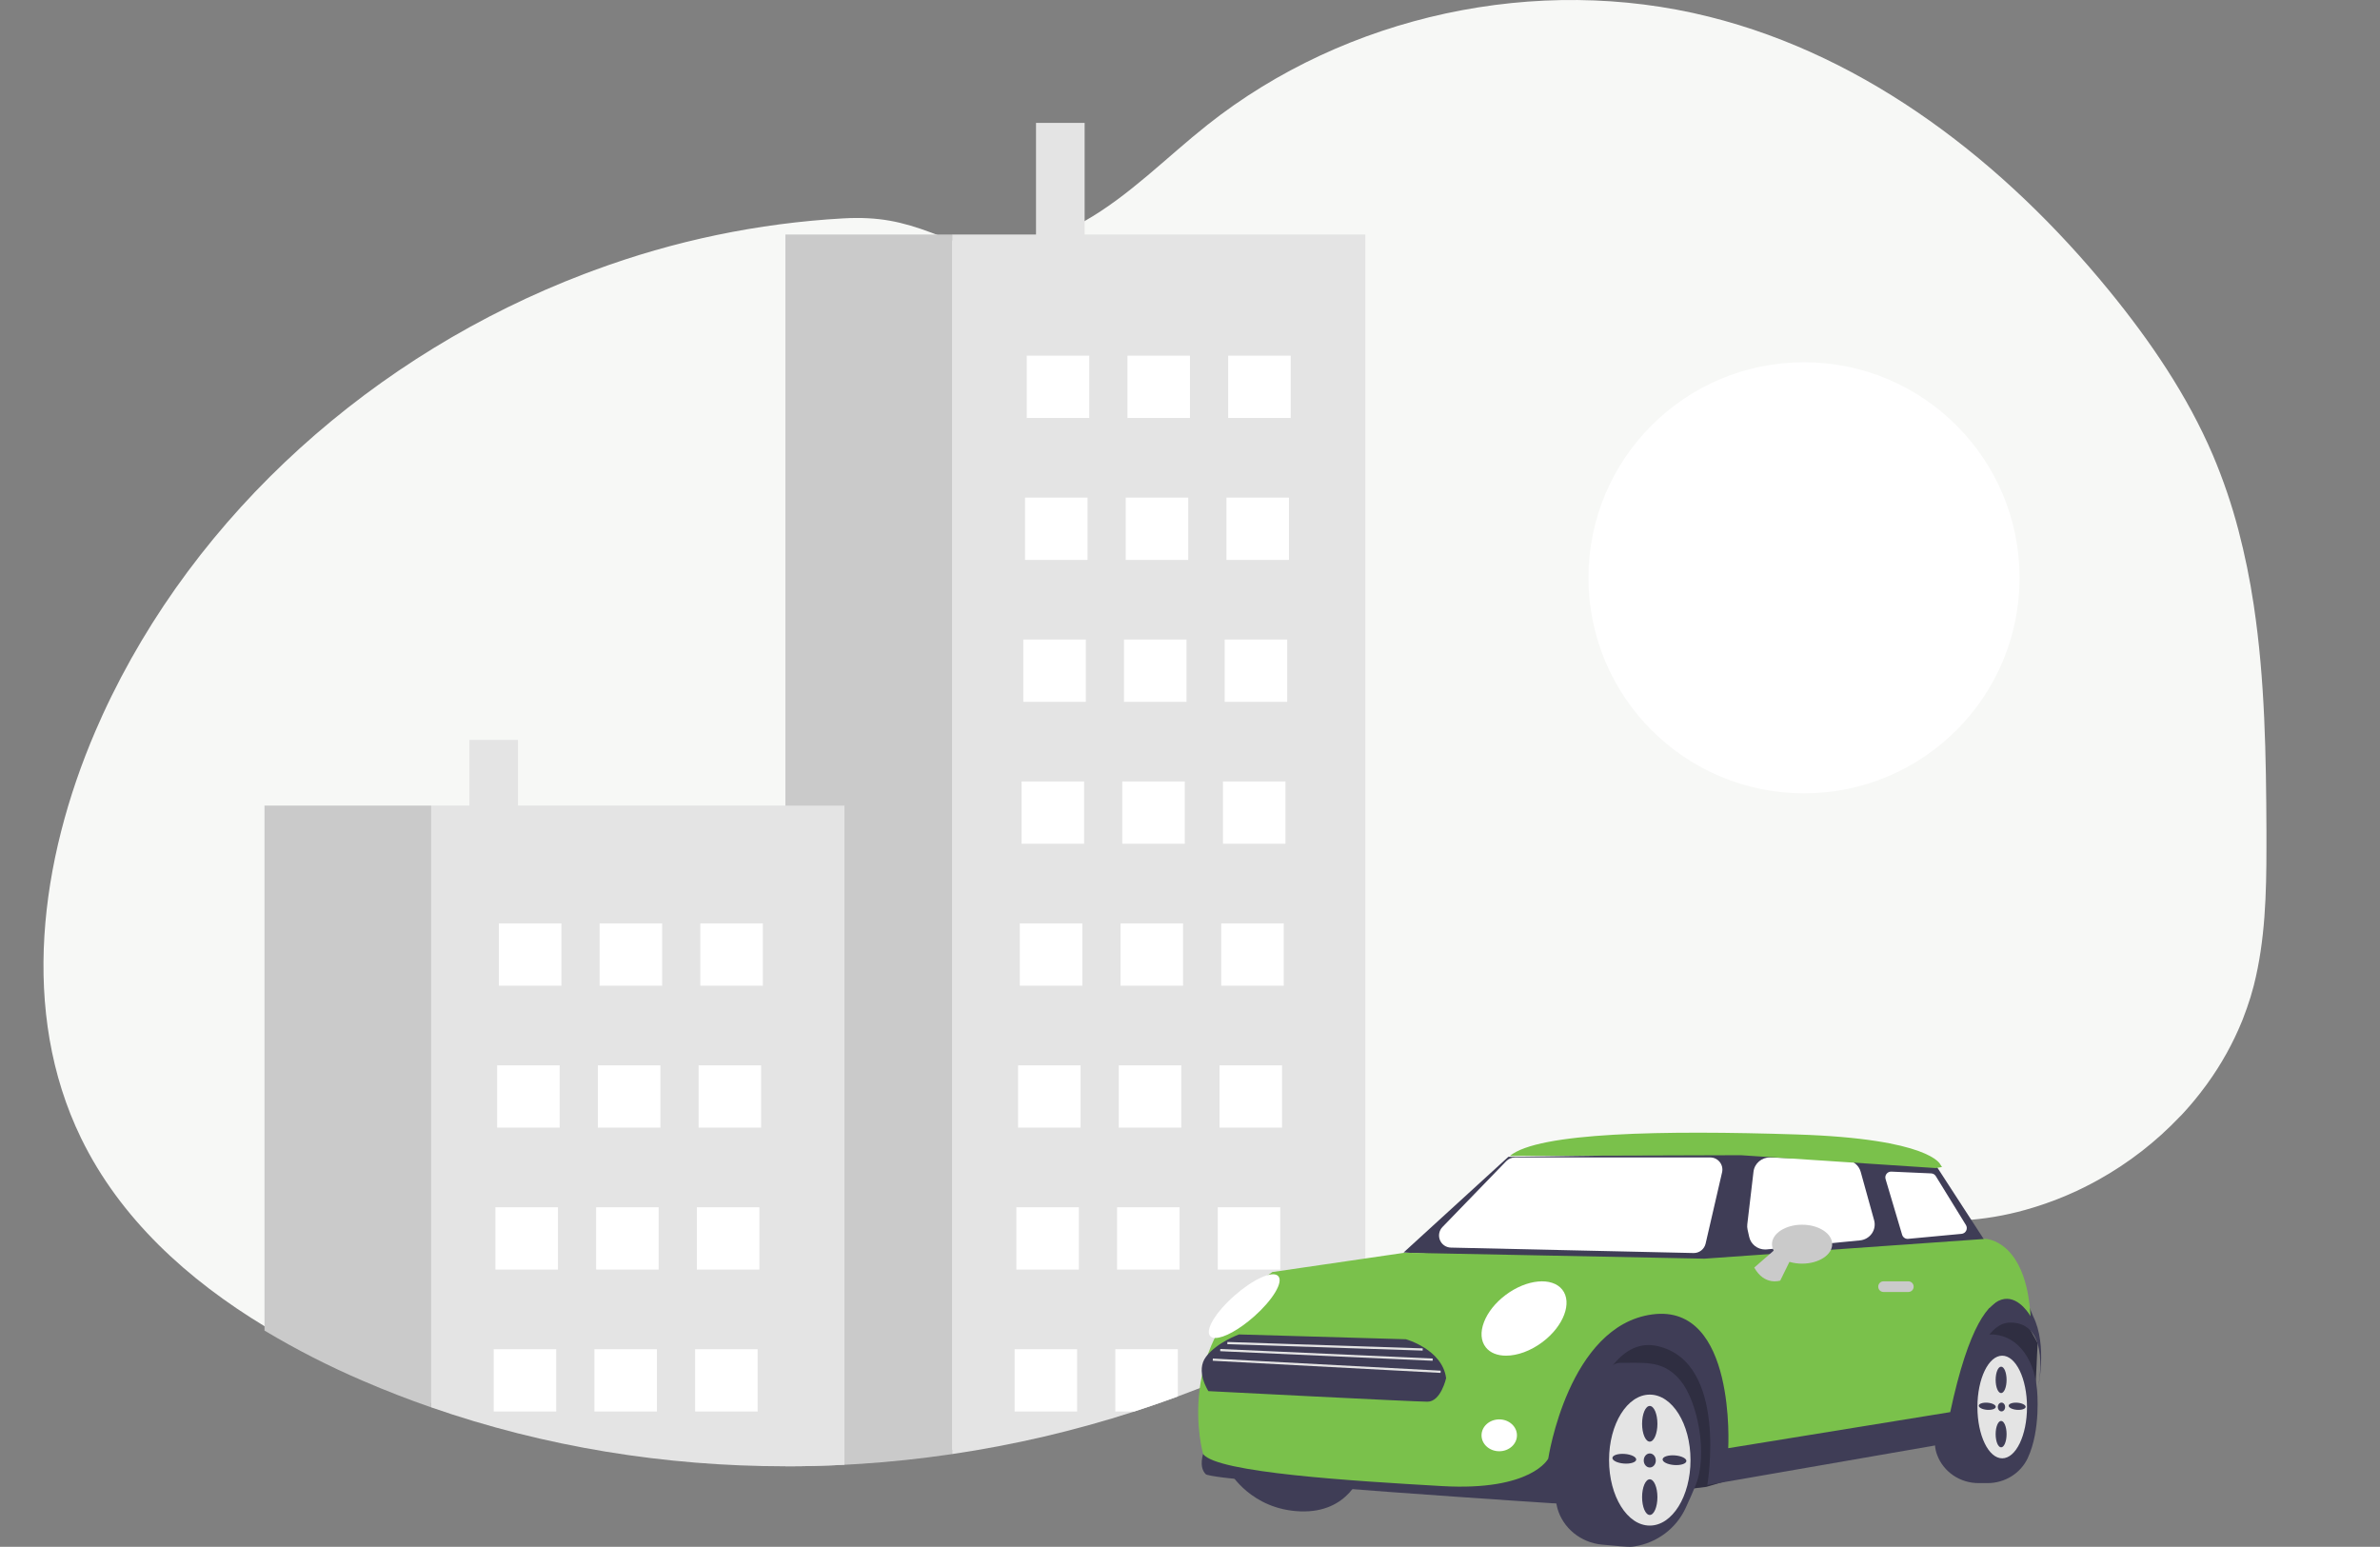 <?xml version="1.0" encoding="UTF-8"?>
<svg width="657px" height="427px" viewBox="0 0 657 427" version="1.1" xmlns="http://www.w3.org/2000/svg" xmlns:xlink="http://www.w3.org/1999/xlink">
    <rect x="0" y="0" width="657" height="427" fill="#808080" stroke="none"/>
    <title>F2C44B29-85DD-42E8-8CFD-318ACA3F2155</title>
    <g id="OSM-Quality-Site" stroke="none" stroke-width="1" fill="none" fill-rule="evenodd">
        <g id="Desktop-HD-Copy-6" transform="translate(-631, -164)">
            <g id="Group" transform="translate(631, 164)">
                <rect id="Rectangle-Copy" x="0" y="0" width="657" height="427"></rect>
                <g id="undraw_city_driver_re_0x5e" transform="translate(320, 213.5) scale(-1, 1) translate(-320, -213.5) translate(12, 0)">
                    <path d="M605.615,314.195 C594.833,336.353 576.165,353.307 554.808,366.207 C546.048,371.454 536.939,376.099 527.544,380.111 C521.398,382.761 515.168,385.18 508.854,387.367 C477.533,398.261 444.392,403.585 411.194,403.603 C405.769,403.608 400.344,403.47 394.919,403.186 C393.362,403.107 391.806,403.015 390.249,402.913 C382.048,402.371 373.874,401.503 365.727,400.308 C365.567,400.285 365.401,400.262 365.24,400.234 C348.198,397.727 331.397,393.804 315.011,388.508 C311.835,387.481 308.678,386.404 305.54,385.275 C304.693,384.979 303.846,384.665 303.005,384.358 C299.468,383.052 295.958,381.682 292.475,380.247 C289.545,379.045 286.632,377.796 283.736,376.502 C280.887,375.22 278.056,373.895 275.244,372.529 C270.643,370.283 266.091,367.929 261.589,365.466 C258.116,363.551 254.688,361.563 251.305,359.503 C242.918,354.4 234.801,348.867 226.989,342.926 C224.231,340.828 221.511,338.677 218.829,336.473 C216.969,334.945 215.126,333.383 213.254,331.867 C209.306,328.669 205.243,325.631 200.71,323.356 C199.342,322.67 197.941,322.053 196.51,321.509 C191.162,319.538 185.527,318.446 179.828,318.277 C170.105,317.895 160.067,319.696 150.664,322.364 C146.195,323.624 141.777,325.072 137.359,326.554 C135.545,327.164 133.732,327.776 131.922,328.39 C128.179,329.661 124.437,330.904 120.66,332.038 C119.401,332.414 118.142,332.785 116.877,333.132 C111.827,334.581 106.681,335.67 101.477,336.393 C89.855,337.865 78.051,336.841 66.86,333.389 L65.904,333.093 C64.302,332.591 62.717,332.044 61.137,331.445 L60.181,331.08 C58.659,330.493 57.165,329.864 55.7,329.193 L54.745,328.76 C53.337,328.105 51.958,327.421 50.601,326.697 C50.487,326.64 50.378,326.583 50.264,326.52 C49.737,326.246 49.217,325.95 48.701,325.67 C40.392,321.038 32.836,315.178 26.291,308.289 C26.102,308.101 25.925,307.908 25.719,307.719 C24.809,306.739 23.916,305.741 23.052,304.721 C22.731,304.345 22.411,303.968 22.096,303.581 C21.072,302.332 20.082,301.057 19.126,299.756 C18.983,299.568 18.845,299.374 18.708,299.186 C14.8,293.798 11.559,287.96 9.054,281.799 C8.974,281.611 8.899,281.417 8.831,281.229 C8.069,279.274 7.373,277.284 6.742,275.261 C6.484,274.417 6.238,273.55 6.021,272.707 C5.946,272.456 5.878,272.199 5.815,271.948 C2.684,259.567 2.347,246.689 2.347,233.886 L2.347,229.411 C2.438,208.701 2.759,187.637 5.826,167.212 C5.838,167.071 5.859,166.93 5.889,166.791 C6.919,159.915 8.316,153.099 10.072,146.371 C11.917,139.314 14.272,132.398 17.117,125.678 C24.173,109.147 34.435,94.103 45.828,80.159 C74.5,45.095 112.138,15.618 156.192,4.621 C203.663,-7.253 256.422,4.125 294.713,34.492 C306.004,43.442 316.185,53.988 328.7,61.091 C329.124,61.336 329.553,61.576 329.988,61.809 C331.642,62.704 333.332,63.518 335.058,64.249 C337.346,65.222 339.7,66.032 342.103,66.672 C349.709,68.707 357.658,68.889 365.24,66.364 C365.858,66.153 366.477,65.931 367.089,65.686 C368.388,65.173 369.63,64.694 370.826,64.249 C378.987,61.222 385.27,59.751 395.188,60.282 C418.74,61.603 441.959,66.444 464.067,74.641 C464.96,74.966 465.853,75.302 466.74,75.639 C524.374,97.614 573.928,141.252 599.669,197.328 C600.355,198.81 601.017,200.304 601.655,201.809 C617.009,237.506 622.549,279.388 605.615,314.195 Z" id="Background" fill="#F7F8F6"></path>
                    <circle id="Oval" fill="#FFFFFF" cx="130" cy="159.5" r="59.5"></circle>
                    <g id="Buildings" transform="translate(251.093, 33.926)" fill-rule="nonzero">
                        <rect id="Rectangle" fill="#E4E4E4" x="77.494" y="0" width="13.421" height="33.447"></rect>
                        <path d="M114.082,30.81 L114.082,367.471 C97.018,364.959 80.195,361.029 63.788,355.721 C60.608,354.693 57.447,353.613 54.305,352.482 C53.457,352.185 52.609,351.871 51.766,351.563 C48.225,350.255 44.71,348.882 41.223,347.444 C38.289,346.239 35.372,344.988 32.473,343.691 C29.619,342.406 26.785,341.079 23.969,339.71 C19.362,337.46 14.805,335.101 10.297,332.633 C6.819,330.714 3.387,328.722 0,326.658 L0,30.81 L114.082,30.81 Z" id="Path" fill="#E4E4E4"></path>
                        <path d="M160.095,30.81 L160.095,370.847 C154.663,370.852 149.23,370.713 143.798,370.429 C142.24,370.349 140.681,370.258 139.123,370.155 C130.911,369.613 122.727,368.742 114.569,367.545 C114.408,367.522 114.242,367.499 114.082,367.471 L114.082,30.81 L160.095,30.81 Z" id="Path" fill="#CACACA"></path>
                        <rect id="Rectangle" fill="#FFFFFF" x="20.612" y="64.256" width="17.256" height="17.201"></rect>
                        <rect id="Rectangle" fill="#FFFFFF" x="48.413" y="64.256" width="17.256" height="17.201"></rect>
                        <rect id="Rectangle" fill="#FFFFFF" x="76.214" y="64.256" width="17.256" height="17.201"></rect>
                        <rect id="Rectangle" fill="#FFFFFF" x="21.091" y="103.436" width="17.256" height="17.201"></rect>
                        <rect id="Rectangle" fill="#FFFFFF" x="48.892" y="103.436" width="17.256" height="17.201"></rect>
                        <rect id="Rectangle" fill="#FFFFFF" x="76.693" y="103.436" width="17.256" height="17.201"></rect>
                        <rect id="Rectangle" fill="#FFFFFF" x="21.57" y="142.616" width="17.256" height="17.201"></rect>
                        <rect id="Rectangle" fill="#FFFFFF" x="49.371" y="142.616" width="17.256" height="17.201"></rect>
                        <rect id="Rectangle" fill="#FFFFFF" x="77.172" y="142.616" width="17.256" height="17.201"></rect>
                        <rect id="Rectangle" fill="#FFFFFF" x="22.05" y="181.796" width="17.256" height="17.201"></rect>
                        <rect id="Rectangle" fill="#FFFFFF" x="49.851" y="181.796" width="17.256" height="17.201"></rect>
                        <rect id="Rectangle" fill="#FFFFFF" x="77.651" y="181.796" width="17.256" height="17.201"></rect>
                        <rect id="Rectangle" fill="#FFFFFF" x="22.529" y="220.977" width="17.256" height="17.201"></rect>
                        <rect id="Rectangle" fill="#FFFFFF" x="50.33" y="220.977" width="17.256" height="17.201"></rect>
                        <rect id="Rectangle" fill="#FFFFFF" x="78.131" y="220.977" width="17.256" height="17.201"></rect>
                        <rect id="Rectangle" fill="#FFFFFF" x="23.008" y="260.157" width="17.256" height="17.201"></rect>
                        <rect id="Rectangle" fill="#FFFFFF" x="50.809" y="260.157" width="17.256" height="17.201"></rect>
                        <rect id="Rectangle" fill="#FFFFFF" x="78.61" y="260.157" width="17.256" height="17.201"></rect>
                        <rect id="Rectangle" fill="#FFFFFF" x="23.488" y="299.337" width="17.256" height="17.201"></rect>
                        <rect id="Rectangle" fill="#FFFFFF" x="51.289" y="299.337" width="17.256" height="17.201"></rect>
                        <rect id="Rectangle" fill="#FFFFFF" x="79.089" y="299.337" width="17.256" height="17.201"></rect>
                        <path d="M41.223,338.516 L41.223,347.444 C38.289,346.239 35.372,344.988 32.473,343.691 C29.619,342.406 26.785,341.079 23.969,339.71 L23.969,338.516 L41.223,338.516 Z" id="Path" fill="#FFFFFF"></path>
                        <path d="M69.025,338.516 L69.025,355.721 L63.788,355.721 C60.608,354.693 57.447,353.613 54.305,352.482 C53.457,352.185 52.609,351.871 51.766,351.563 L51.766,338.516 L69.025,338.516 Z" id="Path" fill="#FFFFFF"></path>
                        <rect id="Rectangle" fill="#FFFFFF" x="79.569" y="338.517" width="17.256" height="17.201"></rect>
                        <rect id="Rectangle" fill="#E4E4E4" x="233.912" y="170.329" width="13.421" height="19.823"></rect>
                        <path d="M257.88,188.45 L257.88,354.579 C226.519,365.494 193.336,370.829 160.095,370.847 C154.663,370.852 149.23,370.713 143.798,370.429 L143.798,188.45 L257.88,188.45 Z" id="Path" fill="#E4E4E4"></path>
                        <path d="M303.893,188.45 L303.893,333.376 C295.122,338.633 286.002,343.288 276.595,347.307 C270.441,349.963 264.203,352.387 257.88,354.579 L257.88,188.45 L303.893,188.45 Z" id="Path" fill="#CACACA"></path>
                        <rect id="Rectangle" fill="#FFFFFF" x="166.327" y="220.977" width="17.256" height="17.201"></rect>
                        <rect id="Rectangle" fill="#FFFFFF" x="194.128" y="220.977" width="17.256" height="17.201"></rect>
                        <rect id="Rectangle" fill="#FFFFFF" x="221.929" y="220.977" width="17.256" height="17.201"></rect>
                        <rect id="Rectangle" fill="#FFFFFF" x="166.806" y="260.157" width="17.256" height="17.201"></rect>
                        <rect id="Rectangle" fill="#FFFFFF" x="194.607" y="260.157" width="17.256" height="17.201"></rect>
                        <rect id="Rectangle" fill="#FFFFFF" x="222.408" y="260.157" width="17.256" height="17.201"></rect>
                        <rect id="Rectangle" fill="#FFFFFF" x="167.285" y="299.337" width="17.256" height="17.201"></rect>
                        <rect id="Rectangle" fill="#FFFFFF" x="195.086" y="299.337" width="17.256" height="17.201"></rect>
                        <rect id="Rectangle" fill="#FFFFFF" x="222.887" y="299.337" width="17.256" height="17.201"></rect>
                        <rect id="Rectangle" fill="#FFFFFF" x="167.765" y="338.517" width="17.256" height="17.201"></rect>
                        <rect id="Rectangle" fill="#FFFFFF" x="195.566" y="338.517" width="17.256" height="17.201"></rect>
                        <rect id="Rectangle" fill="#FFFFFF" x="223.367" y="338.517" width="17.256" height="17.201"></rect>
                    </g>
                    <g id="Car" transform="translate(64.533, 312.677)" fill-rule="nonzero">
                        <path d="M187.733,94.004 C187.733,94.004 190.967,105.036 204.512,104.535 C218.056,104.033 223.911,93.803 223.911,93.803 L187.733,94.004 Z" id="Path" fill="#3F3D56"></path>
                        <polygon id="Path" fill="#2F2E41" points="4.769 51.206 0.978 58.09 1.593 71.011 92.44 97.774 132 102.597 124.266 55.822 97.202 51.071 56.604 52.221 22.184 45.924"></polygon>
                        <path d="M17.229,96.735 L14.823,96.735 C10.072,96.751 5.745,94.082 3.737,89.896 C0.027,82.022 1.126,71.133 1.142,70.978 C1.983,61.566 7.288,55.426 14.345,55.705 C22.135,56.01 28.779,82.207 29.057,83.322 C29.52,85.202 29.399,87.174 28.708,88.987 C26.946,93.665 22.353,96.765 17.229,96.735 L17.229,96.735 Z" id="Path" fill="#3F3D56"></path>
                        <path d="M113.506,114.323 C113.1,114.313 112.696,114.275 112.296,114.208 C106.064,113.241 100.743,109.252 98.137,103.593 C97.176,101.534 96.251,99.426 95.388,97.327 C91.924,88.898 94.828,74.163 99.547,68.46 C103.712,63.426 107.903,63.466 114.249,63.525 C114.901,63.531 115.576,63.537 116.276,63.538 C123.322,63.55 130.77,89.074 133.218,97.462 C133.413,98.129 133.574,98.681 133.698,99.096 C134.082,100.37 134.036,101.895 133.563,103.626 C132.069,109.09 127.147,113.141 121.315,113.709 C117.126,114.116 114.499,114.323 113.506,114.323 Z" id="Path" fill="#3F3D56"></path>
                        <path d="M0.874,70.498 C0.874,70.498 -1.802,58.714 2.212,50.689 L6.258,41.039 L21.548,55.057 L25.04,76.992 L84.872,85.938 C84.872,85.938 81.166,49.978 104.43,48.556 C127.694,47.134 138.733,85.938 138.733,85.938 L150.34,94.268 L231.25,88.376 C231.25,88.376 232.678,92.236 230.626,94.268 C228.573,96.299 130.37,102.597 130.37,102.597 C130.37,102.597 125.429,54.448 105.871,58.917 C86.313,63.387 92.162,97.265 92.162,97.265 L22.285,85.125 C22.285,85.125 20.02,52.416 8.491,52.416 C-3.038,52.416 0.874,70.498 0.874,70.498 Z" id="Path" fill="#3F3D56"></path>
                        <polygon id="Path" fill="#3F3D56" points="15.891 29.314 29.017 9.087 84.981 5.863 147.095 6.669 176 33.069 86.621 38.108 14.667 34.279"></polygon>
                        <path d="M15.348,29.314 C15.348,29.314 4.165,29.547 2.933,50.678 C2.933,50.678 14.841,29.136 25.106,77.143 L86.388,87.094 C86.388,87.094 84.129,47.088 107.328,50.165 C130.527,53.242 136.07,89.966 136.07,89.966 C136.07,89.966 140.587,98.993 165.428,97.557 C190.269,96.121 227.429,93.864 231.329,88.735 C231.329,88.735 240.363,58.166 212.236,38.471 L175.693,33.137 L92.957,34.778 L15.348,29.314 Z" id="Path" fill="#7AC14B"></path>
                        <path d="M43.557,43.97 L36.631,43.97 C36.121,43.972 35.648,43.693 35.392,43.239 C35.136,42.785 35.136,42.224 35.392,41.77 C35.648,41.316 36.121,41.037 36.631,41.039 L43.557,41.039 C44.343,41.042 44.978,41.697 44.978,42.505 C44.978,43.312 44.343,43.967 43.557,43.97 L43.557,43.97 Z" id="Path" fill="#CACACA"></path>
                        <ellipse id="Oval" fill="#FFFFFF" cx="149.6" cy="83.543" rx="4.889" ry="4.397"></ellipse>
                        <path d="M147.719,61.558 C144.631,61.558 140.944,60.269 137.644,57.783 C131.822,53.395 129.376,46.917 132.191,43.342 C135.007,39.767 142.035,40.427 147.858,44.815 C150.671,46.935 152.79,49.6 153.823,52.318 C154.862,55.053 154.68,57.516 153.311,59.255 C152.091,60.804 150.079,61.558 147.719,61.558 Z" id="Path" fill="#FFFFFF"></path>
                        <path d="M227.937,56.668 C225.602,56.668 221.407,54.401 217.254,50.721 C214.764,48.516 212.702,46.152 211.447,44.064 C210.171,41.944 209.881,40.349 210.629,39.573 C211.376,38.798 213.058,38.949 215.363,40.001 C217.632,41.036 220.252,42.821 222.742,45.026 C227.996,49.681 230.906,54.577 229.367,56.174 C228.985,56.526 228.465,56.705 227.937,56.668 Z" id="Path" fill="#FFFFFF"></path>
                        <path d="M36.867,29.314 C36.818,29.314 36.77,29.311 36.721,29.307 L21.973,27.926 C21.426,27.875 20.944,27.542 20.699,27.047 C20.455,26.551 20.482,25.964 20.772,25.493 L29.088,11.992 C29.364,11.544 29.843,11.262 30.366,11.238 L41.366,10.75 C41.879,10.727 42.371,10.956 42.687,11.364 C43.003,11.772 43.103,12.308 42.956,12.804 L38.387,28.174 C38.185,28.849 37.568,29.312 36.867,29.314 Z" id="Path" fill="#FFFFFF"></path>
                        <path d="M76.212,32.245 C76.065,32.245 75.917,32.238 75.768,32.224 L50.012,29.732 C48.694,29.604 47.501,28.912 46.749,27.841 C45.998,26.769 45.766,25.427 46.114,24.172 L49.819,10.81 C50.331,8.938 52.029,7.616 54.001,7.555 L74.787,6.842 C77.124,6.773 79.129,8.468 79.41,10.749 L81.125,25.291 C81.183,25.777 81.158,26.268 81.052,26.745 L80.601,28.77 C80.149,30.797 78.323,32.243 76.212,32.245 Z" id="Path" fill="#FFFFFF"></path>
                        <path d="M95.888,33.222 C94.335,33.217 92.989,32.145 92.634,30.63 L88.086,10.94 C87.856,9.946 88.092,8.902 88.726,8.103 C89.359,7.305 90.322,6.84 91.34,6.84 L145.268,6.84 C146.171,6.842 147.035,7.208 147.665,7.856 L165.28,26.048 C166.204,27.003 166.476,28.416 165.972,29.647 C165.468,30.878 164.284,31.693 162.956,31.723 L95.962,33.221 C95.938,33.222 95.913,33.222 95.888,33.222 Z" id="Path" fill="#FFFFFF"></path>
                        <path d="M27.378,9.475 L27.838,8.784 C27.838,8.784 30.52,1.676 67.448,0.491 C104.375,-0.694 138.827,-0.101 146.667,6.414 L82.92,6.217 L29.076,9.771 L27.378,9.475 Z" id="Path" fill="#7AC14B"></path>
                        <path d="M10.756,61.558 C6.975,61.558 3.911,67.902 3.911,75.727 C3.911,83.551 6.975,89.895 10.756,89.895 C14.536,89.895 17.6,83.551 17.6,75.727 C17.6,67.902 14.536,61.558 10.756,61.558 Z M11.058,64.594 C11.891,64.594 12.567,66.226 12.567,68.238 C12.567,70.25 11.891,71.881 11.058,71.881 C10.224,71.881 9.548,70.25 9.548,68.238 C9.548,66.226 10.224,64.594 11.058,64.594 Z M11.963,75.727 C11.963,76.397 11.513,76.941 10.957,76.941 C10.401,76.941 9.95,76.397 9.95,75.727 C9.95,75.056 10.401,74.512 10.957,74.512 C11.513,74.512 11.963,75.056 11.963,75.727 L11.963,75.727 Z M6.704,76.506 C5.41,76.607 4.327,76.248 4.285,75.706 C4.243,75.164 5.259,74.643 6.553,74.542 C7.848,74.442 8.931,74.8 8.972,75.342 C9.014,75.884 7.999,76.405 6.704,76.506 L6.704,76.506 Z M11.058,86.859 C10.224,86.859 9.548,85.228 9.548,83.215 C9.548,81.203 10.224,79.572 11.058,79.572 C11.891,79.572 12.567,81.203 12.567,83.215 C12.567,85.228 11.891,86.859 11.058,86.859 L11.058,86.859 Z M14.958,76.506 C13.663,76.607 12.58,76.248 12.539,75.706 C12.497,75.164 13.513,74.643 14.807,74.542 C16.101,74.442 17.184,74.8 17.226,75.342 C17.268,75.884 16.252,76.405 14.958,76.506 L14.958,76.506 Z" id="Shape" fill="#E4E4E4"></path>
                        <path d="M108.044,72.307 C101.834,72.307 96.8,80.4 96.8,90.383 C96.8,100.367 101.834,108.46 108.044,108.46 C114.255,108.46 119.289,100.367 119.289,90.383 C119.289,80.4 114.255,72.307 108.044,72.307 Z M101.327,91.74 C99.513,91.876 97.996,91.392 97.937,90.659 C97.879,89.926 99.302,89.221 101.115,89.086 C102.929,88.95 104.447,89.434 104.505,90.167 C104.563,90.9 103.14,91.604 101.327,91.74 Z M108.051,105.531 C106.883,105.531 105.936,103.327 105.936,100.607 C105.936,97.887 106.883,95.682 108.051,95.682 C109.219,95.682 110.167,97.887 110.167,100.607 C110.167,103.327 109.219,105.531 108.051,105.531 L108.051,105.531 Z M106.379,90.484 C106.379,89.413 107.124,88.545 108.044,88.545 C108.964,88.545 109.71,89.413 109.71,90.484 C109.71,91.555 108.964,92.423 108.044,92.423 C107.124,92.423 106.379,91.555 106.379,90.484 Z M108.051,85.286 C106.883,85.286 105.936,83.081 105.936,80.362 C105.936,77.642 106.883,75.437 108.051,75.437 C109.219,75.437 110.167,77.642 110.167,80.362 C110.167,83.081 109.219,85.286 108.051,85.286 L108.051,85.286 Z M115.182,91.336 C113.368,91.472 111.851,90.988 111.792,90.255 C111.734,89.522 113.157,88.817 114.97,88.682 C116.784,88.546 118.301,89.03 118.36,89.763 C118.418,90.496 116.995,91.2 115.182,91.336 Z" id="Shape" fill="#E4E4E4"></path>
                        <path d="M69.422,35.528 L72.03,40.829 C72.03,40.829 76.375,42.344 79.2,37.232 L73.476,32.245 L69.422,35.528 Z" id="Path" fill="#CACACA"></path>
                        <path d="M66,36.153 C61.417,36.153 57.689,33.743 57.689,30.779 C57.689,27.816 61.417,25.405 66,25.405 C70.583,25.405 74.311,27.816 74.311,30.779 C74.311,33.743 70.583,36.153 66,36.153 Z" id="Path" fill="#CACACA"></path>
                        <path d="M221.434,55.696 L175.375,57.022 C175.375,57.022 165.295,59.807 164.267,67.763 C164.267,67.763 165.707,74.261 169.409,74.261 C173.112,74.261 229.888,71.343 229.888,71.343 C229.888,71.343 233.591,65.774 230.505,61.796 C227.42,57.817 221.434,55.696 221.434,55.696 Z" id="Path" fill="#3F3D56"></path>
                        <polygon id="Rectangle" fill="#E4E4E4" transform="translate(197.694, 58.962) rotate(-1.894) translate(-197.694, -58.962) " points="170.719 58.649 224.67 58.662 224.67 59.275 170.719 59.262"></polygon>
                        <polygon id="Rectangle" fill="#E4E4E4" transform="translate(197.298, 61.336) rotate(-2.594) translate(-197.298, -61.336) " points="167.945 61.021 226.65 61.04 226.65 61.652 167.946 61.633"></polygon>
                        <polygon id="Rectangle" fill="#E4E4E4" transform="translate(197.23, 64.329) rotate(-3.074) translate(-197.23, -64.329) " points="165.74 64.011 228.72 64.036 228.72 64.648 165.74 64.623"></polygon>
                    </g>
                    <g id="fa69add6-ae6a-462f-9f4a-a8964149f7d7" transform="translate(0, 198.877)"></g>
                </g>
            </g>
        </g>
    </g>
</svg>